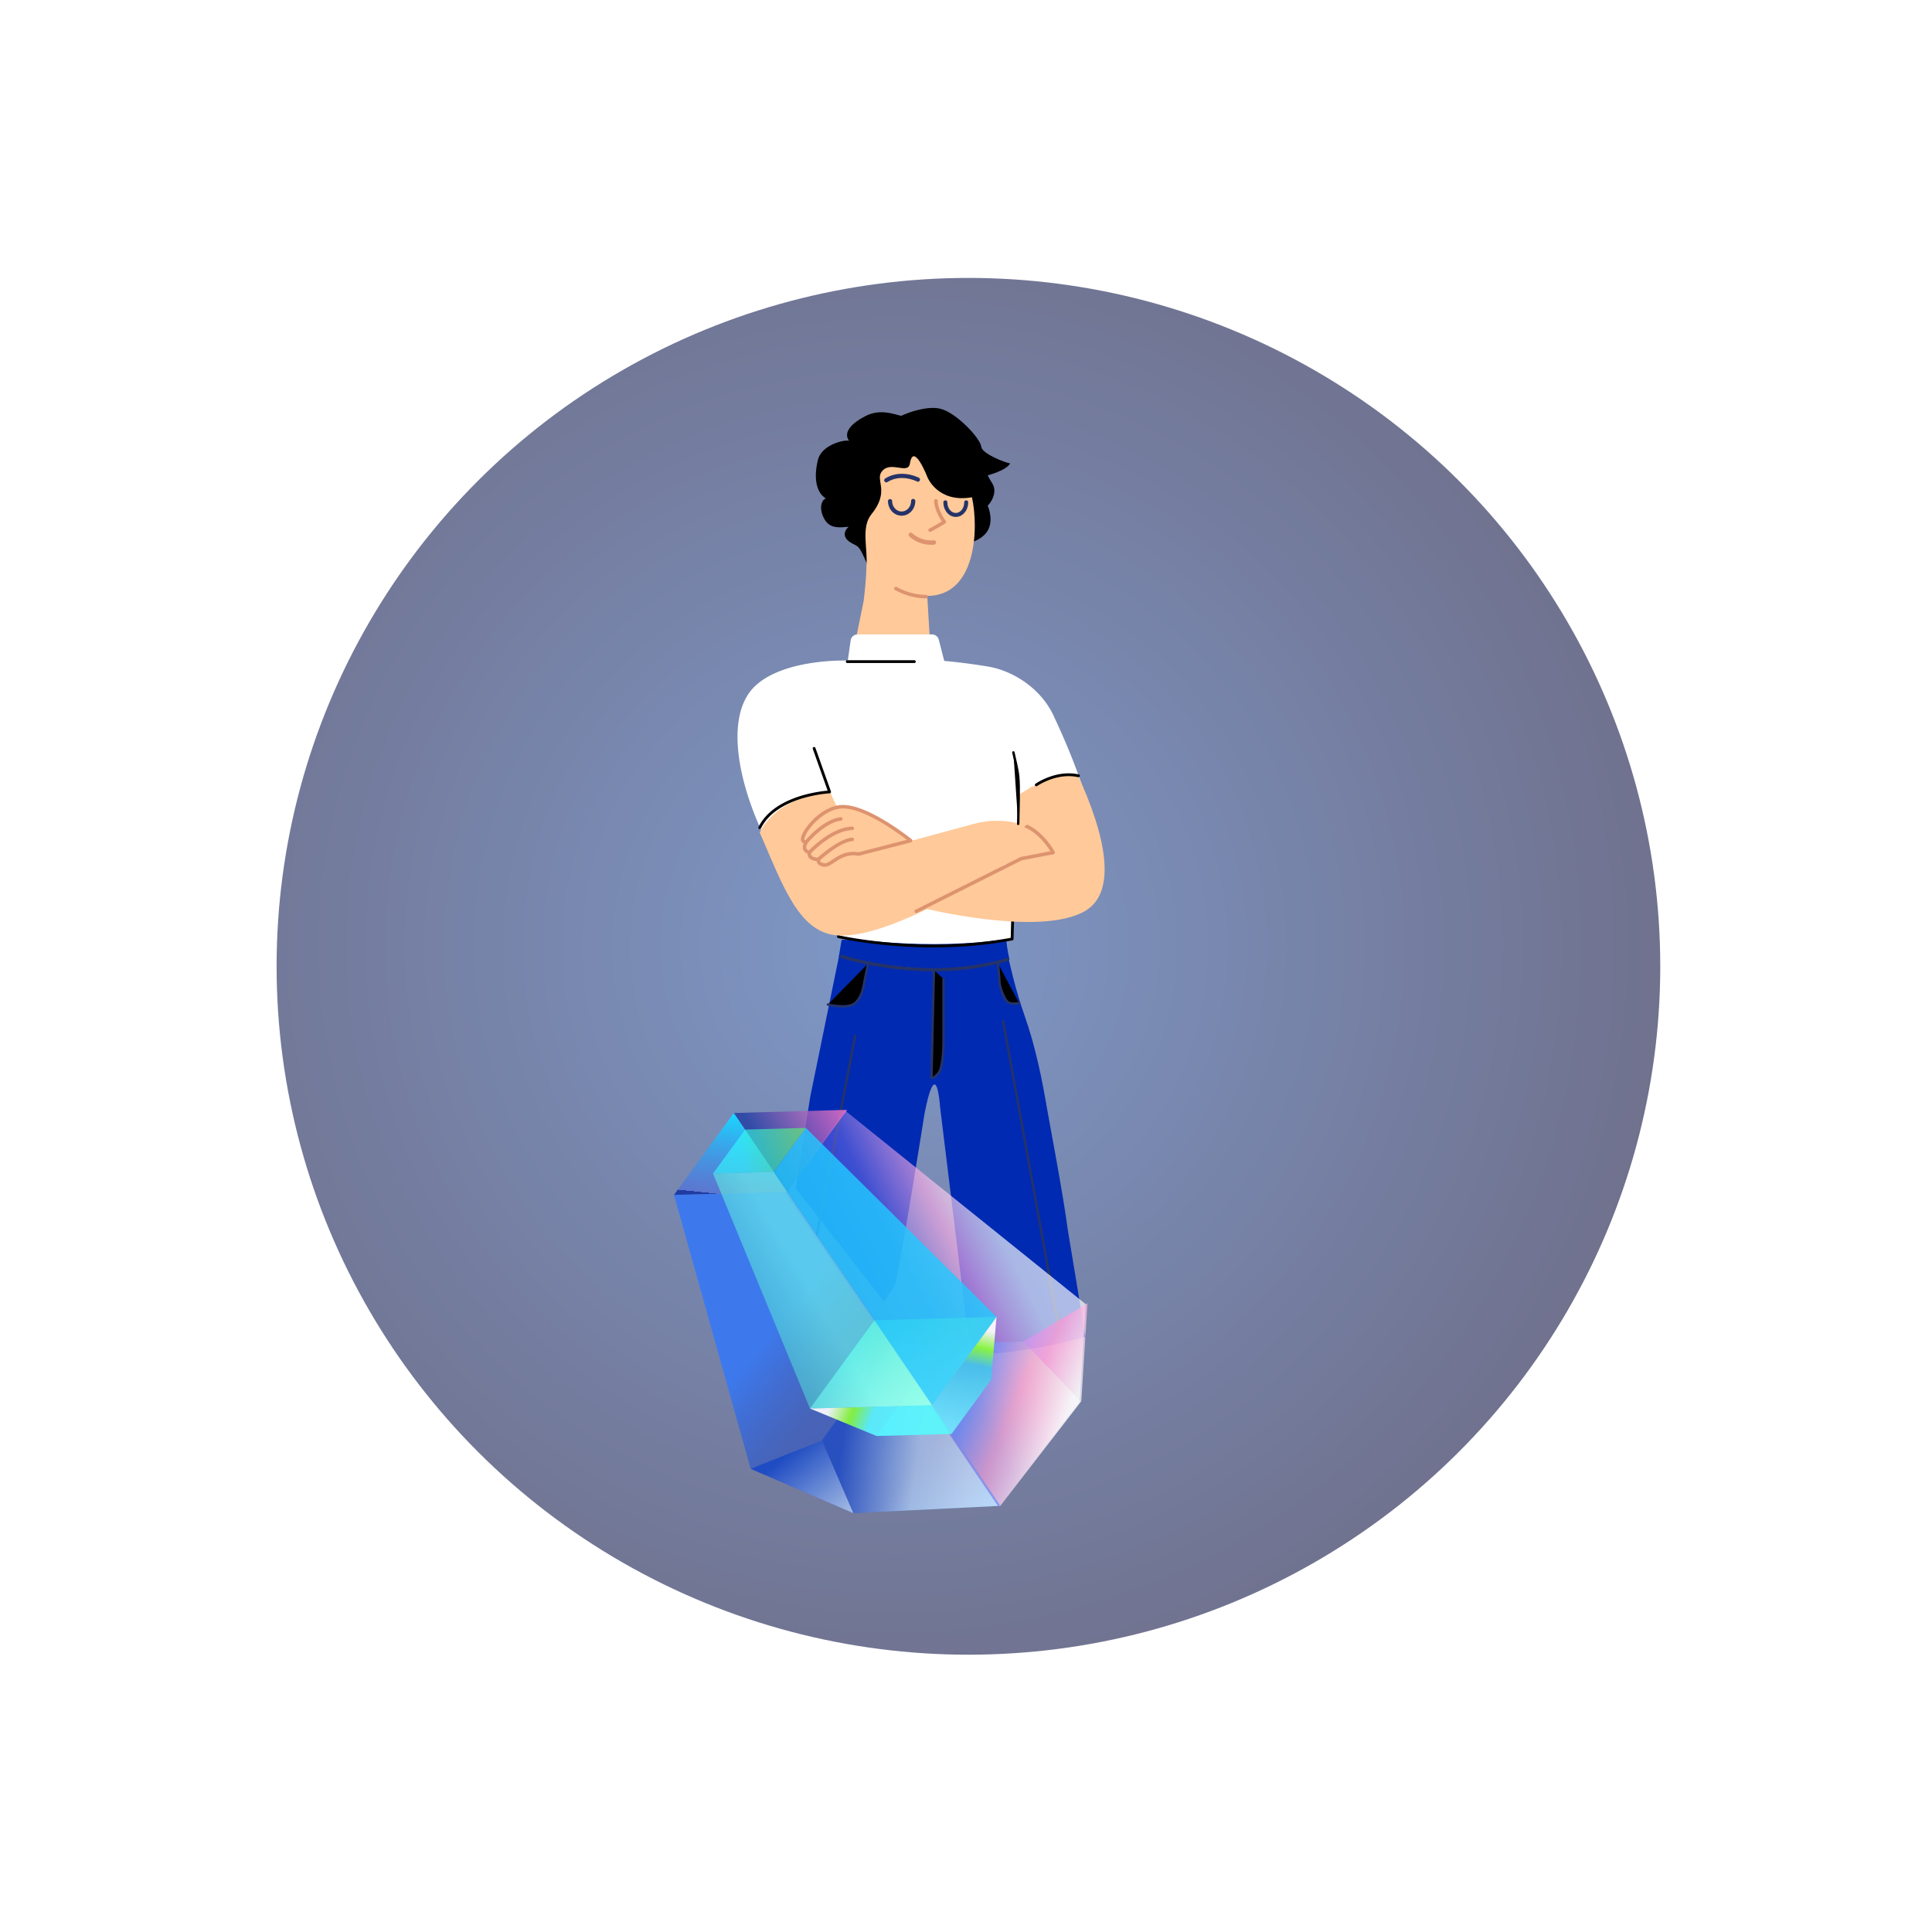 <?xml version="1.0"?>
<svg width="1203" height="1203" xmlns="http://www.w3.org/2000/svg" xmlns:svg="http://www.w3.org/2000/svg">
 <mask height="289" id="k" maskUnits="userSpaceOnUse" width="252" x="773" y="776">
  <path d="m773.78,776.63l251.05,0l0,288l-251.05,0l0,-288z" fill="url(#j)" id="svg_1"/>
 </mask>
 <defs>
  <linearGradient id="j" x1="0.5" x2="0.5" y1="-0.39" y2="0.69">
   <stop/>
   <stop offset="1" stop-opacity="0"/>
  </linearGradient>
  <linearGradient id="l" x1="-1.97" x2="-2.11" y1="1.07" y2="0.32">
   <stop stop-color="#3D79ED"/>
   <stop offset="0.27" stop-color="#3458C1" stop-opacity="0.7"/>
   <stop offset="0.62" stop-color="#3753B8" stop-opacity="0.7"/>
   <stop offset="0.9" stop-color="#5BB0FF" stop-opacity="0.9"/>
   <stop offset="1" stop-color="#5BB0FF" stop-opacity="0.6"/>
  </linearGradient>
  <linearGradient id="m" x1="0.12" x2="0.63" y1="0.13" y2="0.77">
   <stop offset="0.05" stop-color="#fff"/>
   <stop offset="0.43" stop-color="#DFF4FF"/>
   <stop offset="0.99" stop-color="#0E42C8"/>
  </linearGradient>
  <linearGradient id="n" x1="0" x2="1.16" y1="-0.03" y2="0.3">
   <stop offset="0.28" stop-color="#fff"/>
   <stop offset="0.47" stop-color="#FF79DA"/>
   <stop offset="0.69" stop-color="#3D3AE3" stop-opacity="0.9"/>
  </linearGradient>
  <linearGradient id="o" x1="0" x2="1.15" y1="0.02" y2="0.43">
   <stop offset="0.16" stop-color="#fff"/>
   <stop offset="1" stop-color="#fff" stop-opacity="0"/>
  </linearGradient>
  <linearGradient id="p" x1="0" x2="0.52" y1="0.98" y2="0.24">
   <stop stop-color="#1AD6FF"/>
   <stop offset="1" stop-color="#496BE4" stop-opacity="0.6"/>
   <stop offset="1" stop-color="#1F3CA3"/>
  </linearGradient>
  <linearGradient id="q" x1="0.21" x2="0.9" y1="0.22" y2="0.5">
   <stop stop-color="#81FF6C"/>
   <stop offset="1" stop-color="#31F3FF"/>
  </linearGradient>
  <linearGradient id="r" x1="0" x2="0.95" y1="0.55" y2="0.63">
   <stop stop-color="#FF79C9"/>
   <stop offset="1" stop-color="#1F3CA3"/>
  </linearGradient>
  <linearGradient id="s" x1="0.1" x2="0.69" y1="0.38" y2="0.5">
   <stop stop-color="#52FF6E"/>
   <stop offset="1" stop-color="#31FFFF"/>
  </linearGradient>
  <linearGradient id="t" x1="0.2" x2="0.57" y1="0.16" y2="0.9">
   <stop offset="0.1" stop-color="#fff"/>
   <stop offset="0.44" stop-color="#FFAACE" stop-opacity="0.8"/>
   <stop offset="0.72" stop-color="#6F97FF" stop-opacity="0.8"/>
  </linearGradient>
  <linearGradient id="u" x1="0.5" x2="1" y1="0.26" y2="1">
   <stop stop-color="#fff"/>
   <stop offset="0.59" stop-color="#FF94D4"/>
   <stop offset="1" stop-color="#C994FF"/>
  </linearGradient>
  <linearGradient id="v" x1="0.21" x2="0.9" y1="0.22" y2="0.5">
   <stop stop-color="#81FF6C"/>
   <stop offset="1" stop-color="#31F3FF"/>
  </linearGradient>
  <linearGradient id="w" x1="0.5" x2="0.5" y1="0.04" y2="1.02">
   <stop stop-color="#fff"/>
   <stop offset="1" stop-color="#fff" stop-opacity="0"/>
  </linearGradient>
  <linearGradient id="x" x1="-0.05" x2="0.97" y1="1" y2="0.05">
   <stop offset="0.15" stop-color="#fff"/>
   <stop offset="0.3" stop-color="#8CFF31"/>
   <stop offset="0.45" stop-color="#45C3EB"/>
   <stop offset="1" stop-color="#72E6FF"/>
  </linearGradient>
  <linearGradient id="y" x1="0.45" x2="2.03" y1="0" y2="0.32">
   <stop stop-color="#6CFFED"/>
   <stop offset="1" stop-color="#197F9F"/>
  </linearGradient>
  <linearGradient id="z" x1="-2.49" x2="-0.84" y1="0.37" y2="0.88">
   <stop offset="0.47" stop-color="#fff"/>
   <stop offset="0.79" stop-color="#6DF390"/>
   <stop offset="1" stop-color="#21CAFF" stop-opacity="0.9"/>
  </linearGradient>
  <linearGradient id="A" x1="1" x2="0.03" y1="1" y2="0.05">
   <stop offset="0.13" stop-color="#fff"/>
   <stop offset="0.3" stop-color="#8CFF31"/>
   <stop offset="0.45" stop-color="#5BF5FF"/>
  </linearGradient>
  <linearGradient id="B" x1="0.14" x2="0.34" y1="-0.08" y2="1">
   <stop stop-color="#DFF4FF"/>
   <stop offset="0.99" stop-color="#0E42C8"/>
  </linearGradient>
  <linearGradient id="H" x1="2.97" x2="3.11" y1="-0.07" y2="0.68">
   <stop stop-color="#3D79ED"/>
   <stop offset="0.27" stop-color="#3458C1" stop-opacity="0.7"/>
   <stop offset="0.62" stop-color="#3753B8" stop-opacity="0.7"/>
   <stop offset="0.9" stop-color="#5BB0FF" stop-opacity="0.9"/>
   <stop offset="1" stop-color="#5BB0FF" stop-opacity="0.6"/>
  </linearGradient>
  <linearGradient id="I" x1="0.88" x2="0.37" y1="0.87" y2="0.23">
   <stop offset="0.05" stop-color="#fff"/>
   <stop offset="0.43" stop-color="#DFF4FF"/>
   <stop offset="0.99" stop-color="#0E42C8"/>
  </linearGradient>
  <linearGradient id="J" x1="1" x2="-0.16" y1="1.03" y2="0.7">
   <stop offset="0.28" stop-color="#fff"/>
   <stop offset="0.47" stop-color="#FF79DA"/>
   <stop offset="0.69" stop-color="#3D3AE3" stop-opacity="0.9"/>
  </linearGradient>
  <linearGradient id="K" x1="1" x2="-0.15" y1="0.98" y2="0.57">
   <stop offset="0.16" stop-color="#fff"/>
   <stop offset="1" stop-color="#fff" stop-opacity="0"/>
  </linearGradient>
  <linearGradient id="L" x1="1" x2="0.48" y1="0.02" y2="0.76">
   <stop stop-color="#1AD6FF"/>
   <stop offset="1" stop-color="#496BE4" stop-opacity="0.6"/>
   <stop offset="1" stop-color="#1F3CA3"/>
  </linearGradient>
  <linearGradient id="M" x1="0.79" x2="0.1" y1="0.78" y2="0.5">
   <stop stop-color="#81FF6C"/>
   <stop offset="1" stop-color="#31F3FF"/>
  </linearGradient>
  <linearGradient id="N" x1="1" x2="0.05" y1="0.45" y2="0.37">
   <stop stop-color="#FF79C9"/>
   <stop offset="1" stop-color="#1F3CA3"/>
  </linearGradient>
  <linearGradient id="O" x1="0.9" x2="0.31" y1="0.62" y2="0.5">
   <stop stop-color="#52FF6E"/>
   <stop offset="1" stop-color="#31FFFF"/>
  </linearGradient>
  <linearGradient id="P" x1="0.8" x2="0.43" y1="0.84" y2="0.1">
   <stop offset="0.1" stop-color="#fff"/>
   <stop offset="0.44" stop-color="#FFAACE" stop-opacity="0.8"/>
   <stop offset="0.72" stop-color="#6F97FF" stop-opacity="0.8"/>
  </linearGradient>
  <linearGradient id="Q" x1="0.5" x2="0" y1="0.74" y2="0">
   <stop stop-color="#fff"/>
   <stop offset="0.59" stop-color="#FF94D4"/>
   <stop offset="1" stop-color="#C994FF"/>
  </linearGradient>
  <linearGradient id="R" x1="0.79" x2="0.1" y1="0.78" y2="0.5">
   <stop stop-color="#81FF6C"/>
   <stop offset="1" stop-color="#31F3FF"/>
  </linearGradient>
  <linearGradient id="S" x1="0.5" x2="0.5" y1="0.96" y2="-0.02">
   <stop stop-color="#fff"/>
   <stop offset="1" stop-color="#fff" stop-opacity="0"/>
  </linearGradient>
  <linearGradient id="T" x1="1.05" x2="0.03" y1="0" y2="0.95">
   <stop offset="0.15" stop-color="#fff"/>
   <stop offset="0.3" stop-color="#8CFF31"/>
   <stop offset="0.45" stop-color="#45C3EB"/>
   <stop offset="1" stop-color="#72E6FF"/>
  </linearGradient>
  <linearGradient id="U" x1="0.55" x2="-1.03" y1="1" y2="0.68">
   <stop stop-color="#6CFFED"/>
   <stop offset="1" stop-color="#197F9F"/>
  </linearGradient>
  <linearGradient id="V" x1="3.49" x2="1.84" y1="0.63" y2="0.12">
   <stop offset="0.47" stop-color="#fff"/>
   <stop offset="0.79" stop-color="#6DF390"/>
   <stop offset="1" stop-color="#21CAFF" stop-opacity="0.9"/>
  </linearGradient>
  <linearGradient id="W" x1="0" x2="0.97" y1="0" y2="0.95">
   <stop offset="0.13" stop-color="#fff"/>
   <stop offset="0.3" stop-color="#8CFF31"/>
   <stop offset="0.45" stop-color="#5BF5FF"/>
  </linearGradient>
  <linearGradient id="X" x1="0.86" x2="0.66" y1="1.08" y2="0">
   <stop stop-color="#DFF4FF"/>
   <stop offset="0.99" stop-color="#0E42C8"/>
  </linearGradient>
  <radialGradient cx="0" cy="0" gradientTransform="rotate(89.388 -19.48 575.278) scale(482.785)" gradientUnits="userSpaceOnUse" id="b" r="1">
   <stop stop-color="#2954A3"/>
   <stop offset="1" stop-color="#101241"/>
  </radialGradient>
  <filter color-interpolation-filters="sRGB" filterUnits="userSpaceOnUse" height="1202.6" id="a" width="1202.6" x="0.2" y="0.2">
   <feFlood flood-opacity="0" result="BackgroundImageFix"/>
   <feBlend in="SourceGraphic" in2="BackgroundImageFix"/>
   <feGaussianBlur result="effect1_foregroundBlur_94_1906" stdDeviation="85.9"/>
  </filter>
  <clipPath id="i">
   <path d="m276,24l630,0l0,505c0,173.97 -141.03,315 -315,315s-315,-141.03 -315,-315l0,-505z" fill="#fff" id="svg_2"/>
  </clipPath>
 </defs>
 <g class="layer">
  <title>Layer 1</title>
  <g filter="url(#a)" id="svg_3" transform="matrix(1 0 0 1 0 0) matrix(0.997 0 0 0.998 0.747 0.4)">
   <circle cx="601.5" cy="601.5" fill="url(#b)" fill-opacity="0.6" id="svg_4" r="429.5" transform="translate(0 1) translate(172 173) scale(1.006 1) translate(-172 -173)"/>
  </g>
  <g clip-path="url(#i)" id="svg_11" transform="matrix(1 0 0 1 0 0)">
   <path d="m530.5,338.31c4.06,2.18 4.5,1.19 9.5,13.19l58.07,-13.19c6.15,0.54 11.6,-2.08 14.96,-5.35c5.49,-5.35 3.83,-13.71 2,-18.1c3.83,-3.98 5.39,-9.62 2.99,-13.57c-2.99,-4.94 -2.99,-5.35 -2.99,-5.35s11.48,-2.88 13.97,-7.4c-2.66,-0.28 -17.56,-6.01 -17.96,-10.29c-0.5,-5.34 -15.97,-21.79 -25.95,-23.85c-7.98,-1.65 -18.96,2.19 -23.95,4.52c-3.99,-0.82 -12.77,-4.6 -21.95,0c-9.18,4.61 -14.3,10.42 -10.48,15.63c-1.33,-1.09 -16.96,1.65 -19.45,11.93c-2.87,11.82 -0.67,20.57 4.98,23.86c-2.82,0.96 -4.6,6.54 -0.74,13.16c3.5,6 9.84,4.91 15,4.5c-1.16,0.69 -6,6 2,10.31z" fill="#000" id="svg_12"/>
   <path d="m504.5,683l18,-88c5,3.17 21.1,5.8 37.5,7c16.4,1.2 44.67,-0.5 57.5,-2.5l10.5,-2.5c0.8,2.8 4,18.5 10,35.5c7.06,20 11,40.5 14,58c1.29,7.53 10,53.17 13,76l13.5,81.5l2.5,28l-72.5,-28l-7,-27l-16,-130.5c-3,-36.5 -10,4 -10,4s-12.5,79.5 -18,105l-7,11l-55,-70.5l9,-57z" fill="#002AB2" id="svg_13"/>
   <path d="m587.5,609.5l0,40c0,4.83 -0.6,15.3 -3,18.5c-2.4,3.2 -4,3.33 -4.5,3l1.5,-67m-41,-4l-3,15c-0.5,2.67 -2.5,8.5 -6.5,10.5s-12,0.83 -15.5,0m106,-25.5l1,13c0.83,3.5 3.2,10.7 6,11.5c2.8,0.8 5.17,0.33 6,0" id="svg_14" stroke="#253368" stroke-linecap="round" stroke-width="1.5"/>
   <path clip-rule="evenodd" d="m689.8,1239.41c0.33,1.44 5.22,-49.94 4.98,-65.09c-20.29,2.68 -39.05,0.77 -39.05,0.77s2.68,58.57 1.91,64.32c14.55,8.8 32.16,0 32.16,0z" fill="#597EF7" fill-rule="evenodd" id="svg_15"/>
   <path clip-rule="evenodd" d="m685.63,1308.92c-2.51,20.31 -13.44,31.06 -24.71,32.24c-13.96,1.48 -29.16,-2.46 -31.61,-14.97c-2.8,-14.28 4.55,-21.58 12.76,-42c8.21,-20.43 12.13,-37.89 15.19,-52.44c0,0 10.47,-6.12 7.66,11.49c-2.28,14.26 -7.79,54.37 -17.49,57.17c9.45,-0.76 28.85,6.64 28.85,6.64s-6.9,-10.72 -6.39,-14.3c0.51,-3.57 6.22,-40.18 6.51,-51.04c0.29,-10.75 9.61,-9.45 14.11,-8.19a2.93,2.93 0 0 1 2.12,3.18c-0.43,3.58 -5.8,62.61 -7,72.22z" fill="#4E5C93" fill-rule="evenodd" id="svg_16"/>
   <path clip-rule="evenodd" d="m680.62,1255.11s11.64,-24.38 0,-26.8c-9.19,-1.92 -18,-2.3 -19.15,0c-0.43,0.85 -0.38,8.8 -3.44,25.27c-3.58,19.21 -12.72,41.76 -16.09,46.32c-5.36,7.28 0.39,7.66 13.41,11.11c13.01,3.44 17.61,3.44 21.05,-3.45c3.45,-6.89 3.45,-37.52 4.22,-52.45z" fill="#4E5C93" fill-rule="evenodd" id="svg_17"/>
   <path d="m656.38,1261.89c0.27,-0.7 1.06,-1.05 1.76,-0.78c1.72,0.68 3.59,1.59 5.6,2.72c1.89,1.07 3.88,2.32 5.93,3.71c2.44,1.66 4.84,3.44 7.1,5.21l0.92,0.73c0.29,0.23 0.57,0.45 0.84,0.67l1.18,0.98c1.03,0.88 0.28,2.56 -1.07,2.38c-2.58,-0.35 -5.68,-0.18 -9.19,0.46c-3.2,0.57 -6.63,1.51 -10.13,2.7c-1.3,0.45 -2.56,0.91 -3.77,1.38l-0.83,0.32l0.51,0.17c3.95,1.28 7.96,3.53 11.95,6.5l0.71,0.53a70.59,70.59 0 0 1 6.43,5.59l0.78,0.78c0.12,0.13 0.25,0.25 0.36,0.37l0.67,0.7c0.32,0.34 0.54,0.59 0.66,0.72a1.36,1.36 0 1 1 -2.05,1.79l-0.43,-0.47l-0.16,-0.18a59.94,59.94 0 0 0 -1.73,-1.77a67.75,67.75 0 0 0 -6.18,-5.37c-5.52,-4.22 -11.03,-6.97 -16.16,-7.58c-1.36,-0.16 -1.66,-2 -0.42,-2.58l0.67,-0.3l1.33,-0.58a102.88,102.88 0 0 1 6.78,-2.59c3.63,-1.23 7.18,-2.2 10.52,-2.81c1.69,-0.3 3.31,-0.51 4.83,-0.61l0.97,-0.05l-1.01,-0.78c-1.36,-1.04 -2.76,-2.08 -4.18,-3.08l-1.43,-0.98c-1.99,-1.35 -3.91,-2.56 -5.74,-3.59c-1.9,-1.07 -3.66,-1.93 -5.25,-2.55a1.36,1.36 0 0 1 -0.77,-1.76z" fill="#CCD7EE" id="svg_18"/>
   <path d="m669.68,1264.45c3.63,-0.43 6.81,-0.41 9.44,0.18c0.73,0.16 1.2,0.88 1.03,1.62a1.36,1.36 0 0 1 -1.62,1.03c-2.28,-0.51 -5.18,-0.53 -8.53,-0.13c-2.77,0.34 -5.73,0.95 -8.76,1.75c-1.01,0.27 -1.99,0.55 -2.93,0.83l-0.26,0.08l0.43,0.2c3.14,1.53 6.2,3.46 9.16,5.71l0.88,0.69c2.8,2.21 5.33,4.58 7.56,6.95c0.63,0.67 1.19,1.3 1.69,1.88l0.69,0.81c0.19,0.23 0.33,0.4 0.42,0.51c0.66,0.86 0.11,2.08 -0.92,2.19l-0.52,0c-1.68,-0.02 -3.9,0.01 -6.47,0.12c-3.82,0.16 -7.6,0.48 -11.12,1c-6.18,0.9 -11.02,2.31 -13.96,4.27a1.36,1.36 0 1 1 -1.51,-2.26c3.36,-2.24 8.53,-3.75 15.08,-4.7c3.62,-0.53 7.49,-0.86 11.4,-1.03l1.52,-0.06c0.5,-0.01 0.98,-0.03 1.44,-0.04l1.03,-0.01l-0.31,-0.34l-0.44,-0.47a67.81,67.81 0 0 0 -7.27,-6.69c-4.19,-3.31 -8.59,-5.93 -13.11,-7.61c-1.18,-0.44 -1.18,-2.11 0,-2.55l1.18,-0.41c0.24,-0.08 0.49,-0.17 0.75,-0.25c1.51,-0.5 3.15,-0.99 4.89,-1.45c3.14,-0.83 6.23,-1.47 9.14,-1.82z" fill="#CCD7EE" id="svg_19"/>
   <path clip-rule="evenodd" d="m684.44,1312.92s-27.56,-22.97 -52.83,-6.13c-6.32,14.09 -2.67,22.46 0.38,26.81c1.26,1.79 3.65,4.3 5.72,5.05c6.15,2.22 22.28,6.68 33.72,-0.84c14.54,-9.58 13.01,-24.89 13.01,-24.89z" fill="#CCD7EE" fill-rule="evenodd" id="svg_20"/>
   <path d="m632.75,1306.97a0.71,0.71 0 0 1 0.98,-0.3c0.35,0.19 0.49,0.62 0.3,0.98c-3.16,5.92 0.26,13.85 4.87,16.92c3.37,2.25 16.08,4.42 26.11,3.97c4.57,-0.21 8.31,-3.1 11.3,-7.83a32.94,32.94 0 0 0 2.75,-5.5c0.26,-0.65 0.48,-1.26 0.65,-1.81l0.21,-0.67a0.72,0.72 0 0 1 0.89,-0.5c0.38,0.1 0.61,0.5 0.5,0.88l-0.16,0.54l-0.06,0.2c-0.19,0.57 -0.42,1.21 -0.68,1.89a34.21,34.21 0 0 1 -2.88,5.74c-3.21,5.09 -7.33,8.27 -12.45,8.5c-10.32,0.47 -23.3,-1.75 -26.98,-4.21c-5.17,-3.44 -8.91,-12.12 -5.34,-18.8l-0.01,0z" fill="#A3B5D6" id="svg_21"/>
   <path d="m693.35,1182.18c0.73,-0.16 1.45,0.31 1.61,1.04c0.16,0.74 -0.31,1.46 -1.04,1.62l-0.48,0.09c-0.38,0.08 -0.83,0.16 -1.33,0.25l-1.51,0.26c-1.04,0.17 -2.16,0.33 -3.36,0.49c-9.02,1.2 -18.39,1.52 -27.18,0.44c-0.89,-0.11 -1.77,-0.23 -2.63,-0.37a1.36,1.36 0 0 1 -1.13,-1.56c0.12,-0.74 0.82,-1.24 1.56,-1.13c0.83,0.14 1.67,0.26 2.53,0.36c8.53,1.05 17.68,0.74 26.49,-0.43c1.46,-0.2 2.81,-0.4 4.03,-0.61l0.72,-0.12c0.84,-0.15 1.42,-0.27 1.72,-0.33zm-23.25,67.1c0.62,-0.02 1.17,0.38 1.35,0.95l0.02,0.11l0.12,0.03l0.17,0.07l0.96,0.47l1.2,0.61c0.42,0.21 0.86,0.44 1.32,0.68a130.88,130.88 0 0 1 7.62,4.33c2.37,1.46 4.46,2.88 6.19,4.23c2.27,1.79 3.88,3.43 4.73,4.96c1.15,2.04 0.94,4.02 -0.85,5.39c-2.95,2.28 -6.87,0.66 -11.54,-3.59c-1.73,-1.57 -3.54,-3.49 -5.4,-5.69c-1.84,-2.17 -3.64,-4.5 -5.32,-6.82l-0.43,-0.6l-0.86,-1.23l-1.09,0.93a97.06,97.06 0 0 1 -5.49,4.25a64.34,64.34 0 0 1 -4.65,3.08l-0.86,0.5c-6.55,3.7 -11.34,4.14 -12.93,-0.66c-1.81,-5.42 3.59,-8.64 13.16,-10.53c2.75,-0.54 5.7,-0.93 8.64,-1.2l1.49,-0.12l1.35,-0.09c0.52,-0.03 0.9,-0.05 1.1,-0.06zm3.51,5.14l0.26,0.36a105.21,105.21 0 0 0 4.19,5.29c1.8,2.12 3.53,3.96 5.16,5.44c3.76,3.42 6.58,4.58 8.05,3.45c0.62,-0.48 0.67,-0.96 0.14,-1.92c-0.64,-1.14 -2.03,-2.56 -4.04,-4.14c-1.64,-1.28 -3.64,-2.65 -5.93,-4.06a122.89,122.89 0 0 0 -5.94,-3.42l-1.53,-0.81l-0.36,-0.19zm-7.39,-2.14l-1.24,0.12c-2.38,0.25 -4.73,0.59 -6.94,1.02l-1.11,0.23c-7.26,1.58 -10.94,3.93 -10,6.77c0.83,2.48 4.2,2.02 9.83,-1.32a61.24,61.24 0 0 0 4.45,-2.94a97.47,97.47 0 0 0 4.31,-3.3l0.7,-0.58zm15.28,-15.25c0.69,0.07 1.21,0.63 1.24,1.3l-0.01,0.18l-1.02,11.23c-0.07,0.75 -0.73,1.3 -1.48,1.23a1.35,1.35 0 0 1 -1.23,-1.29l0,-0.18l1.03,-11.24a1.36,1.36 0 0 1 1.29,-1.23l0.18,0zm-17.87,-3.57c0.69,0.06 1.21,0.62 1.24,1.29l0,0.19l-1.03,11.23c-0.06,0.75 -0.73,1.3 -1.47,1.23a1.36,1.36 0 0 1 -1.24,-1.29l0.01,-0.19l1.02,-11.23c0.06,-0.68 0.62,-1.2 1.29,-1.23l0.18,0z" fill="#CCD7EE" id="svg_22"/>
   <path clip-rule="evenodd" d="m522.31,595.7l1.74,-10.5s46.78,0.04 102.6,0.38c0.39,5.36 1.92,11.87 1.92,11.87s-40.34,13.53 -106.26,-1.75z" fill="#002AB2" fill-rule="evenodd" id="svg_23"/>
   <path clip-rule="evenodd" d="m635.75,520.61l-3.93,10.04s-1.08,49.6 -1.08,53.53c-53.6,8.67 -107.89,-0.68 -107.89,-0.68l0.27,-18.36l-4.37,-56.32l117,11.79z" fill="#fff" fill-rule="evenodd" id="svg_24"/>
   <path d="m634.93,519.86a0.87,0.87 0 0 1 1.67,0.48l-0.04,0.15l-3.88,9.9l-1.56,52.87a82.18,82.18 0 0 0 -0.02,1.43c0,0.42 -0.3,0.78 -0.71,0.85c-30.92,5.74 -62.56,5.42 -91.67,1.44a258.45,258.45 0 0 1 -11.26,-1.78l-1.1,-0.2a160.75,160.75 0 0 1 -2.83,-0.55l-1.64,-0.36a0.87,0.87 0 0 1 -0.67,-0.74l0,-0.15l1.03,-18.55a0.87,0.87 0 0 1 1.73,-0.06l0.01,0.16l-0.99,17.8l0.41,0.09c0.62,0.13 1.31,0.27 2.08,0.42l1.19,0.22a253.23,253.23 0 0 0 12.28,1.97c28.3,3.88 59.03,4.26 89.1,-1.06l1.3,-0.24l0.14,-5.83l0.72,-24.48l0.72,-23.45l0.06,-0.29l3.93,-10.04z" fill="#000" id="svg_25"/>
   <path clip-rule="evenodd" d="m605.21,309.64c-21.2,3.72 -27.64,-12.32 -27.64,-12.32s-8.75,-22.59 -10.99,-8.72c-1.19,7.37 -12.58,-2.41 -17.82,5.44c-3.53,5.29 5.29,12.11 -6.17,26.21c-6.64,8.16 -2.09,21.75 -3.09,32.25c0,0 0,8 -1.76,21.86l-4.36,21.4l45.46,-0.07l-1.46,-24.64c30.62,0 32.12,-42.1 27.83,-61.41z" fill="#FFC999" fill-rule="evenodd" id="svg_26"/>
   <path d="m566.13,332.05a1.36,1.36 0 0 1 1.92,0l0.28,0.25c0.13,0.11 0.29,0.25 0.48,0.4a17.42,17.42 0 0 0 2.34,1.55c3,1.67 6.44,2.54 10.22,2.17a1.36,1.36 0 1 1 0.26,2.71c-4.37,0.42 -8.34,-0.58 -11.81,-2.51c-1.75,-0.97 -3,-1.96 -3.69,-2.65a1.36,1.36 0 0 1 0,-1.92zm16.73,-21.25c0.53,0.03 0.95,0.46 1,0.98l0,0.19c-0.03,0.72 0.12,1.92 0.59,3.56c0.76,2.64 2.19,5.6 4.44,8.83a1.08,1.08 0 0 1 -0.31,1.54l-1.41,0.87a127.35,127.35 0 0 1 -4.82,2.84l-0.51,0.28c-0.4,0.22 -0.75,0.41 -1.07,0.58l-1.1,0.55a3,3 0 0 1 -0.07,0.03a1.08,1.08 0 1 1 -0.91,-1.96l0.5,-0.25l0.9,-0.47c0.22,-0.11 0.45,-0.24 0.7,-0.38a116.12,116.12 0 0 0 4.51,-2.61l1.17,-0.72l-0.26,-0.42c-1.74,-2.68 -2.93,-5.2 -3.67,-7.53l-0.17,-0.58c-0.49,-1.69 -0.68,-3.03 -0.68,-3.97l0.01,-0.36a1.08,1.08 0 0 1 1.16,-1z" fill="#DD936F" id="svg_27"/>
   <path clip-rule="evenodd" d="m587.22,565.29s58.11,15.41 84.61,-3.07c28.81,-20.07 -6.47,-96.48 -15.7,-116.39c-7.92,-17.09 -25.19,-28.17 -40.9,-30.79c-15.47,-2.57 -27.28,-3.49 -27.28,-3.49l-3.4,-13.24a4.36,4.36 0 0 0 -4.22,-3.28l-46.33,0a4.36,4.36 0 0 0 -4.32,3.75l-1.79,12.53s-38.99,-1.46 -57.45,15.63c-17.68,16.37 -12.57,53.11 2.26,87.12c14.83,34.01 27.31,61 52.11,63.48c45.84,4.58 117.49,-35.32 117.49,-35.32s12.22,-6.55 23.57,-4.8c-2.62,-15.72 -11.35,-27.07 -36.67,-20.52l-73.2,14.83" fill="#fff" fill-rule="evenodd" id="svg_28"/>
   <path clip-rule="evenodd" d="m643.5,489.43s4.62,13.42 -4.44,25.1l10.62,7.41l6.44,9.91l-17.06,1.84l-64.21,31.78s72.84,18.1 100.75,1.82c20.93,-12.21 11.91,-48.94 -4.15,-83.94c0,0 -11.86,-4.01 -27.95,6.08z" fill="#FFC999" fill-rule="evenodd" id="svg_29"/>
   <path clip-rule="evenodd" d="m517,493.54l17.9,38.86l71.59,-19.44c21.39,-5.68 43.79,1.62 49.47,18.64c-10.48,1.31 -30.04,6.69 -30.04,6.69s-68.75,45.89 -103.46,44.25c-24.89,-1.17 -34.57,-30.16 -49.4,-64.17c0,0 9.02,-22.21 43.94,-24.83z" fill="#FFC999" fill-rule="evenodd" id="svg_30"/>
   <path d="m569.32,411.1a0.87,0.87 0 0 1 0.15,1.73l-0.15,0.01l-41.72,0a0.87,0.87 0 0 1 -0.16,-1.73l0.16,-0.01l41.72,0z" fill="#000" id="svg_31"/>
   <path d="m556.9,365.93a1.08,1.08 0 0 1 1.47,-0.43c5.92,3.22 12.07,4.85 18.23,4.93a1.08,1.08 0 1 1 -0.03,2.17c-6.51,-0.09 -13,-1.8 -19.24,-5.2a1.08,1.08 0 0 1 -0.43,-1.47z" fill="#DD936F" id="svg_32"/>
   <path clip-rule="evenodd" d="m566.41,523.68s-26.13,-21.9 -42.2,-20.75c-15.28,1.09 -24.45,13.53 -21.83,20.52c0,0 -3.49,6.11 2.18,8.07c-0.76,4.48 5.68,4.15 5.68,4.15s-1.09,2.84 3.49,3.49c4.59,0.66 9.65,-8.73 21.55,-6.8l31.13,-8.68z" fill="#FFC999" fill-rule="evenodd" id="svg_33"/>
   <path d="m523.56,501.27c-7.16,0.52 -14.84,5.61 -20.36,12.43c-2.32,2.86 -3.91,5.67 -4.36,7.73l-0.06,0.28c-0.29,1.73 0.3,2.96 1.57,3.37l0.08,0.02l-0.1,0.23c-0.36,0.88 -0.53,1.77 -0.44,2.65l0.05,0.31c0.23,1.34 1.09,2.43 2.57,3.2l0.33,0.16l0,0.08c0.02,2.13 1.46,3.48 3.67,4.09l0.47,0.12c0.47,0.1 0.93,0.17 1.38,0.21l0.12,0l0.01,0.09c0.05,0.4 0.18,0.81 0.41,1.21c0.67,1.15 2.03,1.92 4.11,2.21c1.15,0.17 2.3,-0.12 3.66,-0.83l0.41,-0.22c0.84,-0.47 4.06,-2.6 4.1,-2.62c4.49,-2.84 8.29,-3.96 13.35,-3.13c0.15,0.02 0.3,0.01 0.44,-0.02l32.34,-8.36a1.08,1.08 0 0 0 0.41,-1.89l-1.16,-0.92l-1.19,-0.91a164.13,164.13 0 0 0 -12.77,-8.81c-4.34,-2.68 -8.54,-4.97 -12.53,-6.75c-6.11,-2.71 -11.47,-4.13 -15.91,-3.96l-0.6,0.04l0,-0.01zm15.63,5.91c3.89,1.73 8.01,3.98 12.27,6.61c3.7,2.3 7.29,4.76 10.62,7.21l1.56,1.16l1.01,0.77l-30.01,7.75l0.24,0.04c-5.44,-0.89 -9.63,0.25 -14.29,3.09l-0.57,0.35c-0.1,0.06 -3.23,2.13 -4,2.56c-1.16,0.65 -2,0.9 -2.71,0.79c-1.47,-0.21 -2.23,-0.63 -2.53,-1.14a1.1,1.1 0 0 1 -0.14,-0.67l0.04,-0.21c0.26,-0.68 -0.21,-1.4 -0.92,-1.47l-0.2,0a8.78,8.78 0 0 1 -2.48,-0.29c-1.57,-0.43 -2.26,-1.19 -2.02,-2.6a1.08,1.08 0 0 0 -0.71,-1.2c-1.56,-0.55 -2.21,-1.27 -2.3,-2.17c-0.07,-0.64 0.14,-1.4 0.55,-2.17c0.22,-0.42 0.44,-0.74 0.58,-0.9c0.65,-0.81 -0.1,-1.98 -1.11,-1.74l-0.39,0.09c-0.87,0.16 -0.95,-0.09 -0.72,-1.15c0.36,-1.67 1.8,-4.21 3.92,-6.83c5.18,-6.39 12.37,-11.16 18.83,-11.62c4.14,-0.3 9.39,1.03 15.48,3.74z" fill="#DD936F" id="svg_34"/>
   <path d="m523.42,508.84a1.08,1.08 0 0 1 0.27,2.15c-4.12,0.52 -8.59,2.87 -13.08,6.48a56.6,56.6 0 0 0 -5.05,4.6l-0.76,0.79l-0.92,1.01a14.36,14.36 0 0 0 -0.23,0.27a1.08,1.08 0 0 1 -1.66,-1.39l0.53,-0.61a58.62,58.62 0 0 1 6.73,-6.36c4.78,-3.84 9.57,-6.37 14.17,-6.94zm7.21,5.85a1.08,1.08 0 0 1 0.07,2.17c-0.36,0.01 -0.73,0.03 -1.09,0.07c-5.12,0.48 -10.68,3.1 -16.29,7.18a67.67,67.67 0 0 0 -7.48,6.33l-0.92,0.93l-0.07,0.07a1.08,1.08 0 1 1 -1.59,-1.47l0.65,-0.67l0.84,-0.82a69.63,69.63 0 0 1 7.29,-6.12c5.9,-4.29 11.79,-7.06 17.36,-7.59c0.41,-0.04 0.82,-0.07 1.23,-0.08zm-0.03,6.89a1.08,1.08 0 0 1 0.13,2.17c-1.85,0.11 -4.14,0.91 -6.77,2.28c-1.85,0.97 -3.82,2.2 -5.85,3.64a85.76,85.76 0 0 0 -5.4,4.16l-0.85,0.72l-1.33,1.17a1.08,1.08 0 0 1 -1.46,-1.6l0.6,-0.54l0.78,-0.68a87.44,87.44 0 0 1 6.41,-5c2.11,-1.49 4.15,-2.77 6.09,-3.79c2.88,-1.5 5.44,-2.39 7.65,-2.53z" fill="#DD936F" id="svg_35"/>
   <path d="m506.63,465.18a0.87,0.87 0 0 1 1.05,0.38l0.07,0.15l9.64,27.1a0.87,0.87 0 0 1 -0.78,1.17l-0.5,0.03c-0.42,0.03 -0.91,0.07 -1.46,0.13a78.05,78.05 0 0 0 -5.21,0.7c-5.4,0.91 -10.8,2.33 -15.83,4.39c-9.2,3.76 -16.09,9.18 -19.77,16.53a0.87,0.87 0 1 1 -1.56,-0.78c3.9,-7.78 11.12,-13.46 20.67,-17.37c5.16,-2.11 10.68,-3.56 16.2,-4.49a80.55,80.55 0 0 1 4.51,-0.63l1.23,-0.13l0.47,-0.04l-9.26,-26.03a0.87,0.87 0 0 1 0.39,-1.05l0.14,-0.06zm144.19,19.59c6.72,-2.91 13.86,-4.09 20.91,-2.56a0.87,0.87 0 0 1 -0.37,1.71c-6.65,-1.45 -13.44,-0.32 -19.85,2.45a40.2,40.2 0 0 0 -3.58,1.75l-0.63,0.36c-0.74,0.43 -1.25,0.76 -1.51,0.95a0.87,0.87 0 0 1 -1,-1.43l0.43,-0.29c0.34,-0.22 0.75,-0.47 1.2,-0.73a41.59,41.59 0 0 1 4.4,-2.21z" fill="#000" id="svg_36"/>
   <path d="m637.64,513.81c0.24,-0.55 0.87,-0.8 1.42,-0.56c3.85,1.64 7.4,4.29 10.62,7.65a48.74,48.74 0 0 1 6.25,8.09l0.55,0.91c0.1,0.18 0.18,0.32 0.23,0.42a1.08,1.08 0 0 1 -0.59,1.53l-0.16,0.04l-9.88,1.9l-9.88,1.9l-65.23,32.74a1.09,1.09 0 0 1 -1.36,-0.33l-0.09,-0.15a1.08,1.08 0 0 1 0.33,-1.37l0.15,-0.09l65.36,-32.8l0.28,-0.1l18.4,-3.54l-0.27,-0.42c-0.1,-0.17 -0.21,-0.35 -0.33,-0.52l-0.36,-0.54a46.63,46.63 0 0 0 -4.96,-6.17c-3.04,-3.16 -6.36,-5.64 -9.91,-7.16a1.08,1.08 0 0 1 -0.57,-1.43z" fill="#DD936F" id="svg_37"/>
   <path d="m523.08,595.17a1.02,1.02 0 0 1 1.29,-0.64l1.09,0.35l0.97,0.28c0.68,0.2 1.42,0.42 2.24,0.64a180.4,180.4 0 0 0 11.95,2.82c28.19,5.68 58.21,6.11 86.52,-2.15a1.02,1.02 0 0 1 0.57,1.96c-28.67,8.36 -59,7.93 -87.5,2.18a182.18,182.18 0 0 1 -12.08,-2.84l-1.19,-0.34c-0.57,-0.16 -1.1,-0.31 -1.59,-0.46l-1.37,-0.42l-0.26,-0.09a1.02,1.02 0 0 1 -0.64,-1.29zm45.54,-284.51c0.72,0 1.31,0.58 1.31,1.3c0,5.03 -3.79,9.15 -8.52,9.15c-4.72,0 -8.5,-4.12 -8.5,-9.15a1.31,1.31 0 0 1 2.61,0c0,3.63 2.67,6.53 5.89,6.53c3.24,0 5.9,-2.9 5.9,-6.53c0,-0.72 0.59,-1.3 1.31,-1.3zm33.01,0.89c0.68,0 1.24,0.56 1.24,1.25c0,4.96 -3.4,9.07 -7.72,9.07c-4.33,0 -7.73,-4.11 -7.73,-9.07a1.24,1.24 0 0 1 2.48,0c0,3.68 2.41,6.59 5.25,6.59s5.24,-2.91 5.24,-6.59c0,-0.69 0.55,-1.25 1.24,-1.25zm-47.79,-14.99c4.99,-2.1 10.28,-1.89 15.28,-0.29c1.44,0.47 2.51,0.93 3.12,1.26a1.31,1.31 0 0 1 -1.22,2.31l-0.33,-0.16a21.57,21.57 0 0 0 -2.37,-0.92c-4.46,-1.43 -9.13,-1.61 -13.46,0.21a16.27,16.27 0 0 0 -2.31,1.21a1.31,1.31 0 0 1 -1.39,-2.22a18.91,18.91 0 0 1 2.68,-1.4z" fill="#253368" id="svg_38"/>
   <path clip-rule="evenodd" d="m475.53,1233.28c-0.32,1.44 -5.21,-49.94 -4.98,-65.09c20.29,2.68 39.06,0.77 39.06,0.77s-2.68,58.58 -1.92,64.32c-14.55,8.81 -32.16,0 -32.16,0z" fill="#597EF7" fill-rule="evenodd" id="svg_39"/>
   <path clip-rule="evenodd" d="m479.7,1302.8c2.52,20.31 13.44,31.05 24.71,32.24c13.96,1.47 29.16,-2.46 31.62,-14.97c2.8,-14.28 -4.55,-21.59 -12.76,-42.01c-8.21,-20.42 -12.13,-37.89 -15.19,-52.43c0,0 -10.47,-6.13 -7.66,11.48c2.27,14.26 7.78,54.37 17.48,57.18c-9.45,-0.77 -28.84,6.63 -28.84,6.63s6.89,-10.72 6.38,-14.29c-0.51,-3.57 -6.21,-40.19 -6.51,-51.05c-0.29,-10.74 -9.61,-9.45 -14.1,-8.19a2.94,2.94 0 0 0 -2.12,3.19c0.43,3.57 5.8,62.6 6.99,72.22z" fill="#4E5C93" fill-rule="evenodd" id="svg_40"/>
   <path clip-rule="evenodd" d="m484.72,1248.98s-11.64,-24.37 0,-26.8c9.19,-1.91 17.99,-2.3 19.14,0c0.43,0.86 0.39,8.81 3.45,25.27c3.57,19.22 12.72,41.76 16.08,46.33c5.36,7.27 -0.38,7.65 -13.4,11.1c-13.02,3.45 -17.61,3.45 -21.06,-3.45c-3.45,-6.89 -3.45,-37.52 -4.21,-52.45z" fill="#4E5C93" fill-rule="evenodd" id="svg_41"/>
   <path d="m507.2,1254.99a1.36,1.36 0 0 1 1.76,0.77a1.36,1.36 0 0 1 -0.78,1.76c-1.59,0.62 -3.35,1.48 -5.25,2.55c-1.82,1.03 -3.75,2.24 -5.73,3.59a124.35,124.35 0 0 0 -5.62,4.06l-1.01,0.79l0.06,0c1.54,0.06 3.16,0.23 4.88,0.51l0.86,0.15c3.35,0.6 6.9,1.57 10.52,2.8c2.23,0.76 4.34,1.57 6.29,2.38l0.97,0.42l1.52,0.68c1.24,0.58 0.94,2.42 -0.42,2.58c-5.13,0.6 -10.64,3.35 -16.15,7.57a66.17,66.17 0 0 0 -6.18,5.38c-0.39,0.38 -0.76,0.75 -1.09,1.1l-0.64,0.66c-0.3,0.32 -0.5,0.54 -0.6,0.66c-0.49,0.56 -1.35,0.62 -1.91,0.12a1.35,1.35 0 0 1 -0.13,-1.91l0.48,-0.53l0.17,-0.19a69.14,69.14 0 0 1 8.25,-7.45c4.22,-3.23 8.47,-5.67 12.65,-7.03l0.52,-0.16l-0.84,-0.33c-0.8,-0.31 -1.63,-0.62 -2.48,-0.92l-1.28,-0.45c-3.51,-1.2 -6.93,-2.13 -10.13,-2.71c-3.51,-0.63 -6.62,-0.81 -9.2,-0.45c-1.34,0.18 -2.1,-1.51 -1.06,-2.39l0.79,-0.66l1.23,-0.99c0.29,-0.23 0.59,-0.48 0.91,-0.72c2.26,-1.78 4.66,-3.56 7.11,-5.22c2.04,-1.39 4.03,-2.64 5.93,-3.71c2,-1.13 3.87,-2.04 5.6,-2.71z" fill="#CCD7EE" id="svg_42"/>
   <path d="m486.21,1258.5c2.63,-0.58 5.82,-0.61 9.45,-0.17c2.9,0.35 5.99,0.98 9.14,1.82c1.39,0.36 2.72,0.75 3.96,1.15l1.31,0.42l1.54,0.54c1.18,0.44 1.18,2.11 0,2.55c-4.52,1.67 -8.92,4.29 -13.11,7.61a66.13,66.13 0 0 0 -6.45,5.83l-1.04,1.09l-0.53,0.57l1.74,0.04c0.48,0.01 0.97,0.02 1.48,0.04l0.77,0.04c3.92,0.16 7.78,0.49 11.4,1.02c6.55,0.95 11.73,2.47 15.08,4.7c0.63,0.42 0.8,1.26 0.38,1.89a1.37,1.37 0 0 1 -1.89,0.38c-2.94,-1.96 -7.78,-3.38 -13.96,-4.28c-3.52,-0.51 -7.29,-0.83 -11.12,-1c-1.8,-0.08 -3.42,-0.11 -4.81,-0.12l-1.99,0.01c-1.15,0.02 -1.81,-1.29 -1.1,-2.19l0.56,-0.7l0.17,-0.2c0.59,-0.7 1.28,-1.47 2.06,-2.3a70.92,70.92 0 0 1 7.56,-6.96c3.23,-2.55 6.59,-4.72 10.04,-6.39l0.43,-0.21l-0.26,-0.08c-0.62,-0.19 -1.26,-0.37 -1.92,-0.56l-1,-0.27c-3.03,-0.8 -6,-1.41 -8.77,-1.74c-3.35,-0.4 -6.24,-0.38 -8.53,0.12a1.36,1.36 0 1 1 -0.59,-2.65z" fill="#CCD7EE" id="svg_43"/>
   <path clip-rule="evenodd" d="m480.89,1306.8s27.57,-22.98 52.84,-6.13c6.31,14.08 2.66,22.45 -0.39,26.8c-1.26,1.8 -3.65,4.31 -5.71,5.05c-6.15,2.22 -22.29,6.68 -33.72,-0.84c-14.55,-9.57 -13.02,-24.88 -13.02,-24.88z" fill="#CCD7EE" fill-rule="evenodd" id="svg_44"/>
   <path d="m531.6,1300.54c0.35,-0.19 0.79,-0.05 0.98,0.3c3.57,6.69 -0.18,15.36 -5.34,18.81c-3.68,2.45 -16.67,4.67 -26.98,4.2c-5.13,-0.23 -9.25,-3.4 -12.45,-8.5a34.29,34.29 0 0 1 -2.88,-5.74c-0.2,-0.51 -0.38,-1 -0.53,-1.45l-0.27,-0.81c-0.05,-0.16 -0.08,-0.28 -0.11,-0.36a0.72,0.72 0 0 1 0.51,-0.89a0.72,0.72 0 0 1 0.89,0.5l0.2,0.67l0.3,0.87c0.11,0.3 0.22,0.62 0.35,0.95c0.74,1.87 1.66,3.75 2.76,5.49c2.98,4.74 6.73,7.62 11.29,7.83c10.04,0.46 22.74,-1.72 26.12,-3.96c4.61,-3.08 8.03,-11 4.87,-16.93a0.73,0.73 0 0 1 0.29,-0.98z" fill="#A3B5D6" id="svg_45"/>
   <path d="m470.37,1177.1c0.16,-0.74 0.88,-1.2 1.62,-1.05l1.14,0.23l0.57,0.1c1.41,0.25 3,0.5 4.75,0.73c8.81,1.17 17.97,1.49 26.49,0.44c0.86,-0.11 1.71,-0.23 2.54,-0.36c0.74,-0.12 1.44,0.38 1.55,1.13c0.12,0.74 -0.38,1.43 -1.12,1.55c-0.87,0.14 -1.74,0.27 -2.63,0.38c-8.79,1.08 -18.17,0.75 -27.19,-0.44c-1.49,-0.2 -2.87,-0.41 -4.13,-0.62l-1.44,-0.26l-1.1,-0.22a1.36,1.36 0 0 1 -1.05,-1.61zm24.68,66.06l0.19,-0.01l1.09,0.06c0.86,0.05 1.81,0.12 2.84,0.22c2.95,0.26 5.89,0.65 8.65,1.2c9.57,1.88 14.97,5.1 13.16,10.53c-1.67,5 -6.8,4.31 -13.8,0.15c-1.49,-0.88 -3.04,-1.92 -4.65,-3.07c-1.88,-1.36 -3.74,-2.81 -5.48,-4.26l-0.45,-0.38l-0.65,-0.55l-0.86,1.23l-0.43,0.6a109.51,109.51 0 0 1 -5.32,6.82c-1.86,2.2 -3.67,4.12 -5.4,5.7c-4.66,4.24 -8.58,5.86 -11.53,3.59c-1.79,-1.38 -2,-3.35 -0.86,-5.4c0.85,-1.52 2.46,-3.16 4.74,-4.95c1.72,-1.36 3.81,-2.78 6.18,-4.24c2.43,-1.49 5.03,-2.96 7.63,-4.32l1.31,-0.69l2.16,-1.08c0.06,-0.03 0.12,-0.05 0.18,-0.07l0.11,-0.03l0.03,-0.11c0.16,-0.51 0.62,-0.89 1.16,-0.94zm-3.33,5.14l-0.35,0.18a128.93,128.93 0 0 0 -7.47,4.24c-2.29,1.41 -4.3,2.77 -5.93,4.06c-2.02,1.58 -3.41,3 -4.05,4.14c-0.53,0.95 -0.48,1.44 0.14,1.91c1.48,1.14 4.29,-0.02 8.05,-3.44c1.63,-1.49 3.37,-3.33 5.16,-5.44c1.44,-1.7 2.84,-3.49 4.19,-5.3l0.26,-0.35zm7.39,-2.15l0.71,0.59a97.87,97.87 0 0 0 4.3,3.29a61.24,61.24 0 0 0 4.45,2.94c5.63,3.35 9,3.8 9.83,1.33c0.99,-2.98 -3.11,-5.43 -11.11,-7.01a81.29,81.29 0 0 0 -6.93,-1.02l-1.25,-0.12zm-15.28,-15.24c0.69,-0.06 1.3,0.39 1.45,1.05l0.03,0.18l1.02,11.23c0.06,0.75 -0.49,1.41 -1.23,1.48c-0.69,0.06 -1.3,-0.4 -1.45,-1.05l-0.03,-0.18l-1.02,-11.24a1.36,1.36 0 0 1 1.23,-1.47zm17.87,-3.58c0.68,-0.06 1.3,0.4 1.45,1.05l0.03,0.19l1.01,11.23c0.07,0.74 -0.48,1.41 -1.23,1.47a1.35,1.35 0 0 1 -1.44,-1.05l-0.03,-0.18l-1.02,-11.23a1.36,1.36 0 0 1 1.23,-1.48z" fill="#CCD7EE" id="svg_46"/>
   <path d="m635,494.5l8,-5l3.5,4l-4,19.5l-3,0.5l-2,1.5l-3,-1.5l0.5,-19z" fill="#FFC999" id="svg_47"/>
   <path d="m631,468.5c0.83,4 2.5,10 3,15c0.68,6.77 0.17,20.67 0,29.5" id="svg_48" stroke="#000" stroke-linecap="round" stroke-width="1.5"/>
   <path d="m532.5,645l-24.5,127m116.65,-136l51.78,285.27" id="svg_49" stroke="#253368" stroke-linecap="round" stroke-width="1.5"/>
  </g>
  <g id="svg_92" transform="matrix(1.144 -0.562 0.66 0.973 -795.796 286.968)">
   <g id="svg_50" mask="url(#k)" opacity="0.8">
    <path d="m640.77,1006.56l62.03,31.12l29.65,45.54l-44.57,149.52l-47.11,-25.21l0,-200.97z" fill="url(#l)" id="svg_51"/>
    <path d="m640.77,1006.56l0,103.27l54.78,-29.86l7.25,-42.29l-62.03,-31.12z" fill="url(#m)" fill-opacity="0.7" id="svg_52" opacity="0.8"/>
    <g id="svg_53" opacity="0.8">
     <path d="m640.77,1006.57l-62.04,31.12l-29.64,45.53l44.57,149.52l47.11,-25.21l0,-200.96z" fill="url(#n)" fill-opacity="0.7" id="svg_54"/>
     <path d="m640.77,1006.57l-62.04,31.12l-29.64,45.53l44.57,149.52l47.11,-25.21l0,-200.96z" fill="url(#o)" fill-opacity="0.5" id="svg_55"/>
    </g>
    <path d="m687.89,1232.74l-47.12,-25.21l0,50.43l47.12,-25.21z" fill="url(#p)" id="svg_56"/>
    <path d="m640.77,1085.96l-31.2,-16.69l31.2,-16.7l31.2,16.7l-31.2,16.69z" fill="url(#q)" fill-opacity="0.5" id="svg_57"/>
    <path d="m593.65,1232.74l47.12,25.21l0,-50.43l-47.12,25.21z" fill="url(#r)" fill-opacity="0.8" id="svg_58"/>
    <path d="m640.77,1247.32l-25.27,-13.52l25.27,-13.53l25.27,13.53l-25.27,13.52z" fill="url(#s)" fill-opacity="0.6" id="svg_59"/>
    <path d="m640.77,1006.56l0,103.27l-54.78,-29.86l-7.25,-42.29l62.03,-31.12z" fill="url(#t)" id="svg_60" opacity="0.8"/>
    <path d="m549.09,1083.22l29.65,-45.54l7.25,42.29l-36.9,3.25z" fill="url(#u)" fill-opacity="0.7" id="svg_61"/>
    <path d="m640.77,1125.31l-50.77,-27.18l50.77,-27.17l50.77,27.17l-50.77,27.18z" fill="url(#v)" fill-opacity="0.7" id="svg_62"/>
    <path d="m640.77,1125.31l-50.77,-27.18l50.77,-27.17l50.77,27.17l-50.77,27.18z" fill="url(#w)" fill-opacity="0.7" id="svg_63"/>
    <path d="m640.77,1070.96l-50.77,27.17l19.57,-28.87l31.2,-16.69l0,18.39z" fill="url(#x)" fill-opacity="0.9" id="svg_64"/>
    <path d="m640.77,1070.96l50.77,27.17l-25.5,135.68l-25.27,-13.53l0,-149.32z" fill="url(#y)" fill-opacity="0.6" id="svg_65"/>
    <path d="m640.77,1070.96l-50.77,27.17l25.5,135.68l25.27,-13.53l0,-149.32z" fill="url(#z)" fill-opacity="0.9" id="svg_66"/>
    <path d="m640.77,1070.96l50.77,27.17l-19.57,-28.87l-31.2,-16.69l0,18.39z" fill="url(#A)" fill-opacity="0.9" id="svg_67"/>
    <path d="m732.45,1083.22l-29.65,-45.54l-7.25,42.29l36.9,3.25z" fill="url(#B)" fill-opacity="0.7" id="svg_68"/>
   </g>
   <path d="m640.77,1038.82l-62.03,-31.12l-29.65,-45.54l44.57,-149.52l47.11,25.21l0,200.97z" fill="url(#H)" id="svg_74"/>
   <path d="m640.77,1038.82l0,-103.27l-54.78,29.86l-7.25,42.29l62.03,31.12z" fill="url(#I)" fill-opacity="0.7" id="svg_75" opacity="0.8"/>
   <g id="svg_76" opacity="0.8">
    <path d="m639.77,1038.81l62.04,-31.12l29.64,-45.53l-44.57,-149.52l-47.11,25.21l0,200.96z" fill="url(#J)" fill-opacity="0.7" id="svg_77"/>
    <path d="m639.77,1038.81l62.04,-31.12l29.64,-45.53l-44.57,-149.52l-47.11,25.21l0,200.96z" fill="url(#K)" fill-opacity="0.5" id="svg_78"/>
   </g>
   <path d="m593.65,812.64l47.12,25.21l0,-50.43l-47.12,25.21z" fill="url(#L)" id="svg_79"/>
   <path d="m640.77,959.41l31.2,16.69l-31.2,16.69l-31.2,-16.69l31.2,-16.69z" fill="url(#M)" fill-opacity="0.5" id="svg_80"/>
   <path d="m687.89,812.64l-47.12,-25.21l0,50.43l47.12,-25.21z" fill="url(#N)" fill-opacity="0.8" id="svg_81"/>
   <path d="m640.77,798.05l25.27,13.52l-25.27,13.53l-25.27,-13.53l25.27,-13.52z" fill="url(#O)" fill-opacity="0.6" id="svg_82"/>
   <path d="m640.77,1038.82l0,-103.27l54.78,29.86l7.25,42.29l-62.03,31.12z" fill="url(#P)" id="svg_83" opacity="0.8"/>
   <path d="m732.45,962.16l-29.65,45.54l-7.25,-42.3l36.9,-3.24z" fill="url(#Q)" fill-opacity="0.7" id="svg_84"/>
   <path d="m640.77,920.07l50.77,27.18l-50.77,27.17l-50.77,-27.17l50.77,-27.18z" fill="url(#R)" fill-opacity="0.7" id="svg_85"/>
   <path d="m640.77,920.07l50.77,27.18l-50.77,27.17l-50.77,-27.17l50.77,-27.18z" fill="url(#S)" fill-opacity="0.7" id="svg_86"/>
   <path d="m640.77,974.41l50.77,-27.17l-19.57,28.86l-31.2,16.7l0,-18.39z" fill="url(#T)" fill-opacity="0.9" id="svg_87"/>
   <path d="m640.77,974.42l-50.77,-27.18l25.5,-135.67l25.27,13.53l0,149.32z" fill="url(#U)" fill-opacity="0.6" id="svg_88"/>
   <path d="m640.77,974.42l50.77,-27.18l-25.5,-135.67l-25.27,13.53l0,149.32z" fill="url(#V)" fill-opacity="0.9" id="svg_89"/>
   <path d="m640.77,974.41l-50.77,-27.17l19.57,28.86l31.2,16.7l0,-18.39z" fill="url(#W)" fill-opacity="0.9" id="svg_90"/>
   <path d="m549.09,962.16l29.65,45.54l7.25,-42.3l-36.9,-3.24z" fill="url(#X)" fill-opacity="0.7" id="svg_91"/>
  </g>
 </g>
</svg>